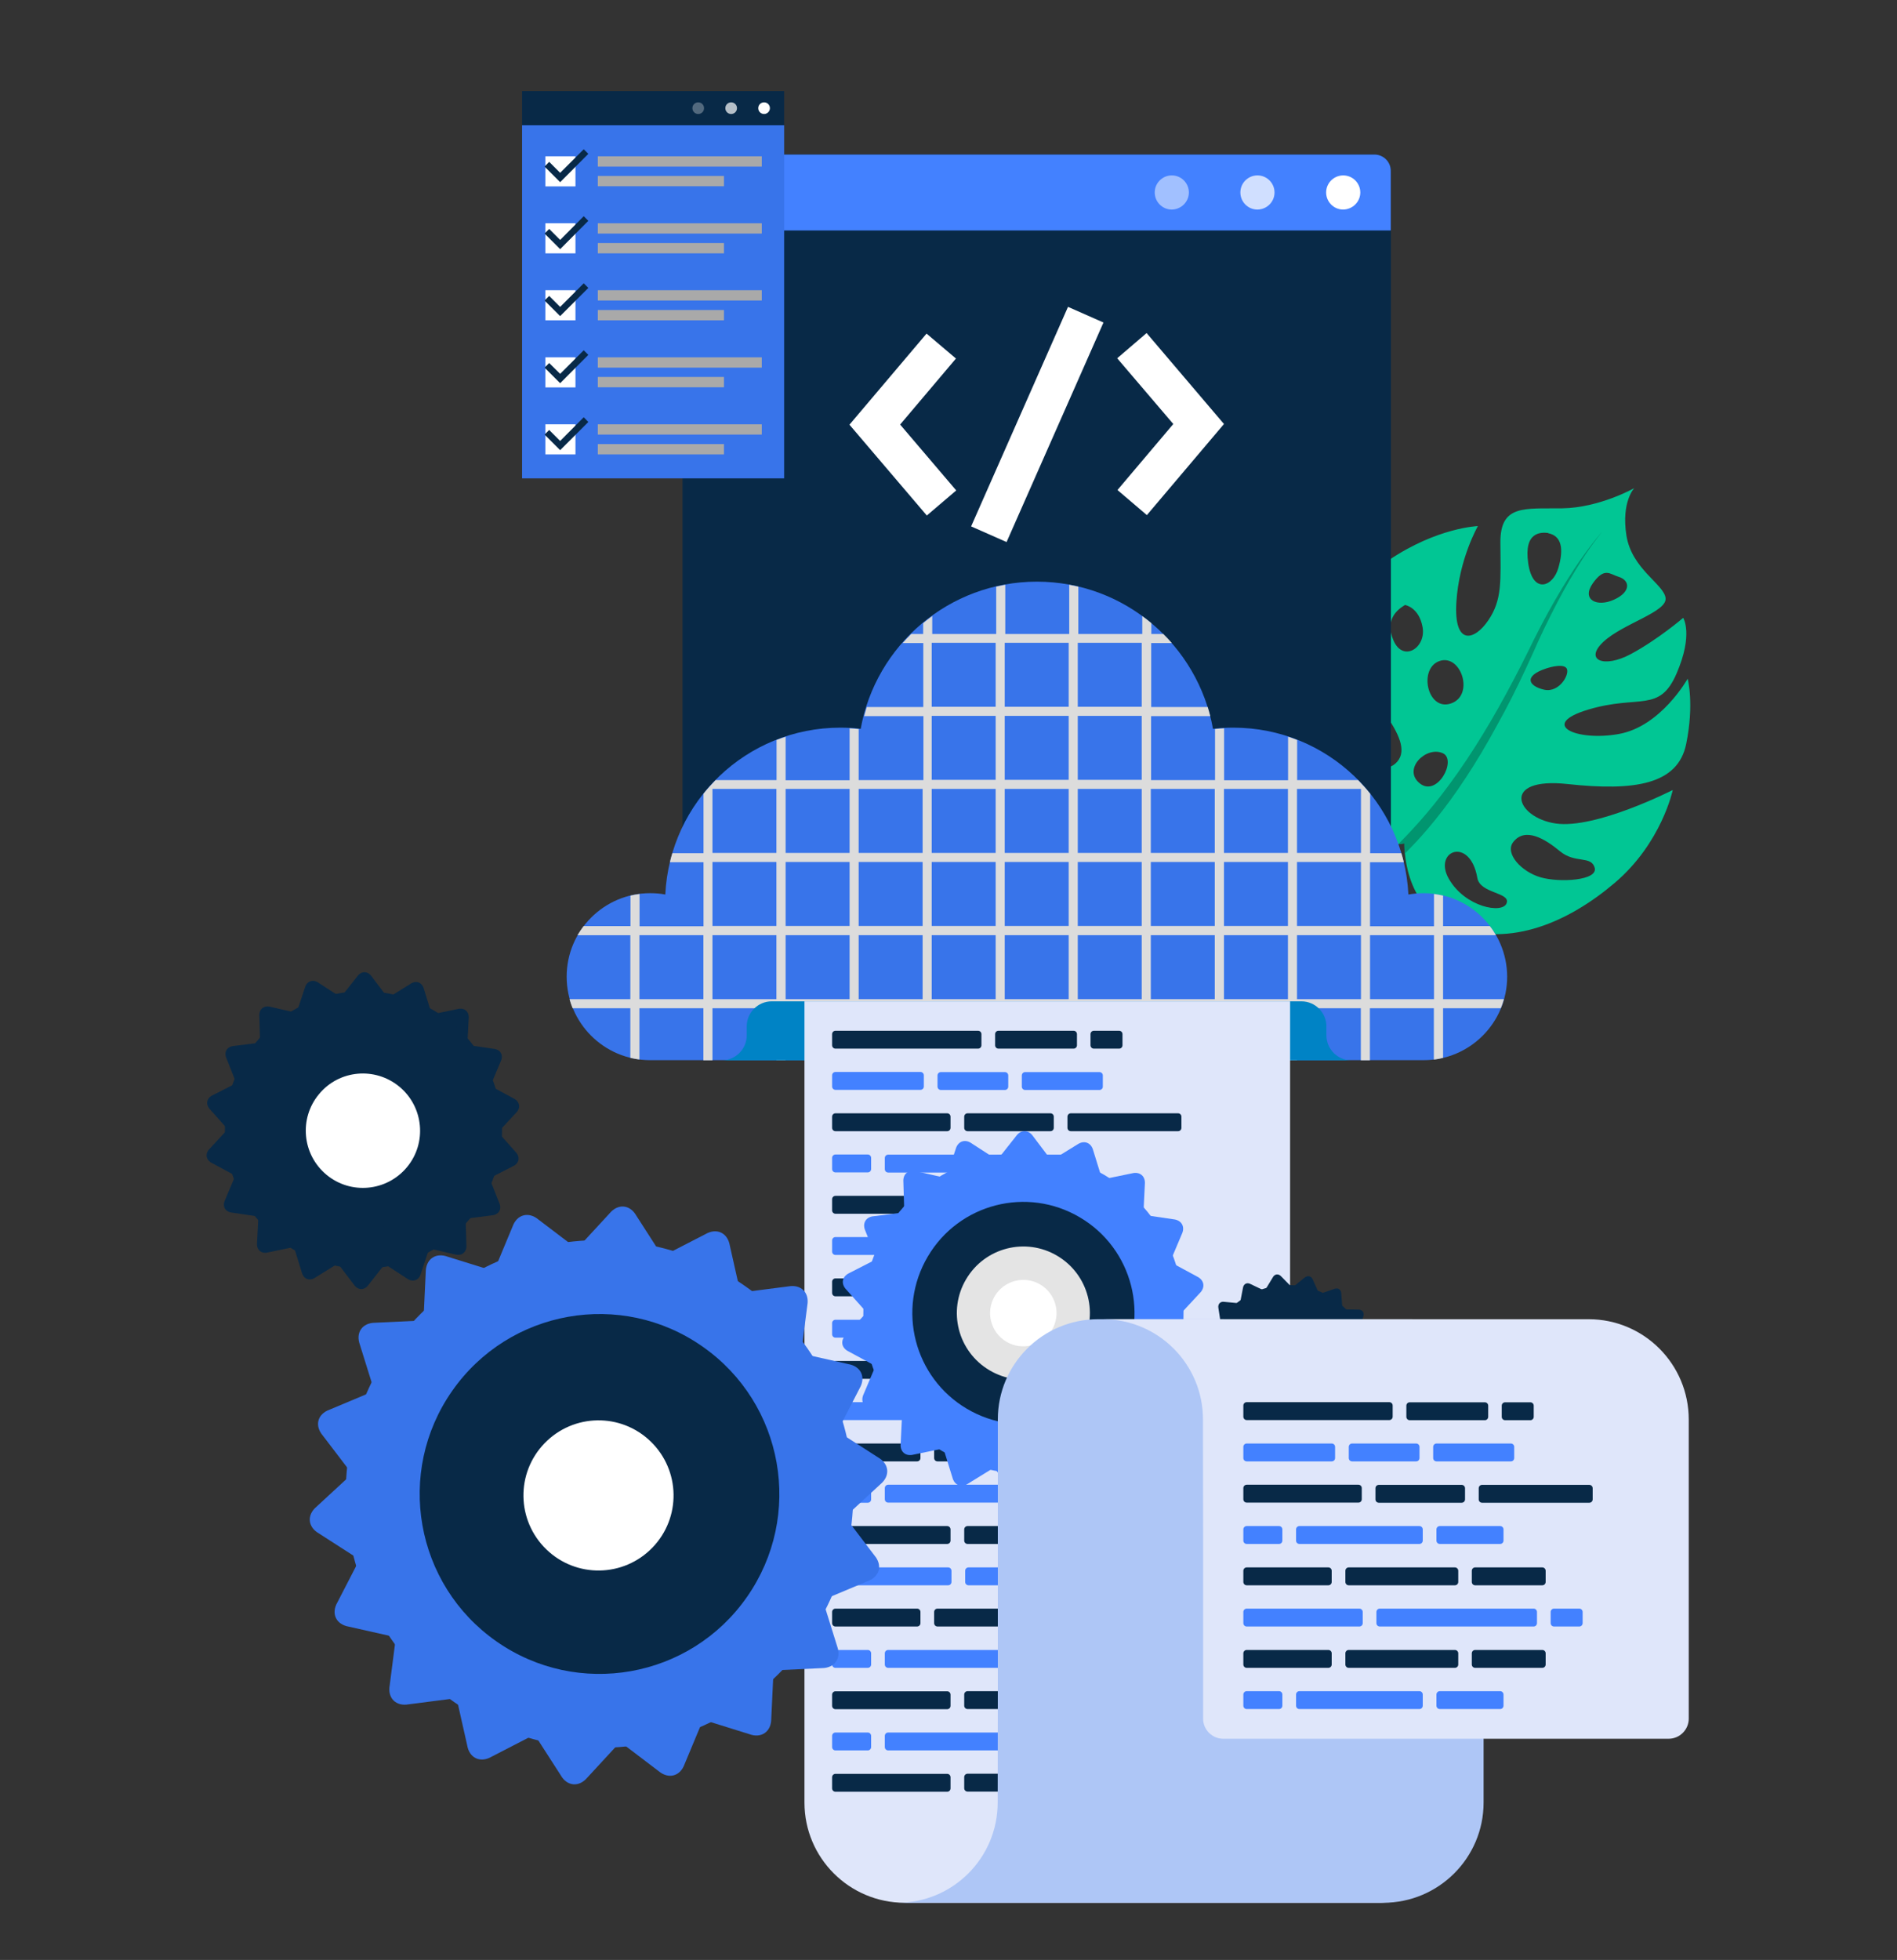<?xml version="1.0" encoding="utf-8"?>
<!-- Generator: Adobe Illustrator 26.4.1, SVG Export Plug-In . SVG Version: 6.00 Build 0)  -->
<svg version="1.1" id="Layer_1" xmlns="http://www.w3.org/2000/svg" xmlns:xlink="http://www.w3.org/1999/xlink" x="0px" y="0px"
	 viewBox="0 0 1400 1445.9" style="enable-background:new 0 0 1400 1445.9;" xml:space="preserve">
<rect x="0" y="0" width="1400" height="1445.9" fill="#333333" stroke="none"/>
<style type="text/css">
	.st0{fill:#01C795;}
	.st1{fill:#019570;}
	.st2{fill:#3874EB;}
	.st3{fill:#FFFFFF;}
	.st4{fill:#082947;}
	.st5{fill:#D3D3D3;}
	.st6{fill:#A8A8A8;}
	.st7{fill:#BFBFBF;}
	.st8{fill:#CECECE;}
	.st9{opacity:0.5;fill:#FFFFFF;enable-background:new    ;}
	.st10{opacity:0.2;fill:#FFFFFF;enable-background:new    ;}
	.st11{fill:#01C593;}
	.st12{fill:#999999;}
	.st13{fill:#3874E9;}
	.st14{fill:#DBDBDB;}
	.st15{fill:#C7C7C7;}
	.st16{fill:#0099CF;}
	.st17{fill:#CCCCCC;}
	.st18{fill:#9DD7EB;}
	.st19{fill:#BBE7F7;}
	.st20{fill:#6999FF;}
	.st21{fill:#01C694;}
	.st22{fill:#01956F;}
	.st23{fill:#4381FF;}
	.st24{opacity:0.75;fill:#FFFFFF;enable-background:new    ;}
	.st25{fill:#3874EA;}
	.st26{fill:#DCDCDC;}
	.st27{fill:#0083C5;}
	.st28{fill:#DFE6FA;}
	.st29{fill:#E4E4E4;}
	.st30{fill:#AEC6F6;}
	.st31{fill:#A9A9A9;}
	.st32{opacity:0.7;fill:#FFFFFF;enable-background:new    ;}
	.st33{opacity:0.3;fill:#FFFFFF;enable-background:new    ;}
	.st34{fill:#1CBFE5;}
	.st35{fill:#75E6F9;}
	.st36{fill:#8DEFFF;}
	.st37{fill:#699BFF;}
	.st38{fill:#E0E7FB;}
	.st39{fill:#124368;}
	.st40{fill:#65DBEF;}
	.st41{fill:#01644B;}
	.st42{fill:#D8E1FA;}
	.st43{fill:#88ACF3;}
	.st44{opacity:0.4;fill:#BFBFBF;enable-background:new    ;}
	.st45{fill:#323651;}
	.st46{fill:#CFDEFA;}
	.st47{fill:#8E8E8E;}
	.st48{fill:#BCBEC0;}
	.st49{fill:#D1D3D4;}
	.st50{fill:#A7A9AC;}
	.st51{fill:#808285;}
</style>
<g>
	<g>
		<path class="st21" d="M1191.7,651.3c34.7-29.5,42.8-68.5,42.8-68.5s-56.8,29-86.4,24.7c-29.7-4.4-40.7-34.5,8.8-29.1
			c49.6,5.4,81.4,0.3,87.5-29.5s1.1-48.2,1.1-48.2s-19.7,35.3-50.9,40.8c-31.2,5.6-59.5-7-22.2-18.1s52.3,2.7,64.9-26.5
			c12.6-29.1,4.9-41.1,4.9-41.1s-18.5,15.9-38.6,26.7c-20.1,10.8-34.7,4.4-20.2-9.1s47.3-22,45.8-32.3c-1.4-10.3-25-21.3-28.9-46.1
			c-3.9-24.8,5.8-34.9,5.8-34.9s-25.6,14.5-53.2,14.9s-45.8-3.1-45.6,25.3c0.2,28.4,1.4,42.1-8.9,57.3c-10.3,15.2-25.5,19-23.6-13.1
			s15.9-56.4,15.9-56.4s-29.9,1-65.7,25.1c-35.8,24-46.5,43.5-33.1,70.1s54,62,39.2,78.7c-14.8,16.7-41.9-19.7-52.1-42
			c-10.2-22.2-12.6-39.8-12.6-39.8s-35.1,20.1-24.3,76.5c10.7,56.5,47.2,72.7,94.4,65.4c0,0-1.8,47.8,38.1,62
			C1114.6,698.4,1157,680.8,1191.7,651.3z M1127.8,415.3c-3.3-23.4,9.7-22.7,15-22.1l-0.5,0.1c10.4,1.9,11.8,11.8,7.8,25.6
			C1146.2,432.9,1131.1,438.7,1127.8,415.3z M1028.5,472.7c-7.1-16.1,3.5-23.4,8.4-26.4c0,0,10.4,1.6,13,16.5
			C1052.5,477.8,1035.7,488.8,1028.5,472.7z M1175.5,430.3c8.7-12.2,12.6-6.7,19-4.8c8.8,2.7,9.1,11.3-3.4,16.9
			C1178.6,448.1,1166.9,442.5,1175.5,430.3z M1062.8,487.5c15.7-4.8,25.5,25.6,7.9,31.5C1053.2,524.8,1046.5,492.5,1062.8,487.5z
			 M1139.6,508.8c-11.5-2.6-15.5-10,1.3-15.6c0,0,11.7-4.1,15-0.5C1159.3,496.4,1151.1,511.4,1139.6,508.8z M966.5,568.6
			c9.6-11.2,34.1,7.6,27.5,17.6C987.5,596.2,957.8,578.7,966.5,568.6z M1047.8,577.9c-13-10.4,4.7-27.9,17.1-22.2
			C1075.3,560.6,1060.8,588.3,1047.8,577.9z M1151.3,628c11.2,9.3,23,2.9,25.6,12.2c2.5,9.4-25.9,11.1-40,7s-26.5-17.6-20.2-25.9
			C1125.4,609.9,1140.1,618.7,1151.3,628z M1069.3,648.4c-12-20.8,15.6-31.8,21-0.7c2,11.6,24.6,10.5,21.6,18.6
			C1109,674.4,1081.3,669.3,1069.3,648.4z"/>
		<path class="st22" d="M1126.1,493.2c3.3-7,6.4-14,9.4-20.7c3.1-6.7,6.2-13.2,9.3-19.3c6.2-12.3,12.3-23.4,17.9-32.5
			c5.6-9.2,10.5-16.4,14.2-21.3c3.6-4.9,5.9-7.5,5.9-7.5s-2.4,2.5-6.2,7.3c-3.8,4.8-9.1,11.9-15,20.8c-5.9,9-12.5,19.8-19.2,32
			c-3.3,6.1-6.7,12.5-10,19.1c-3.3,6.7-6.6,13.5-10.1,20.3c-7,13.7-14.5,27.6-22.3,40.9c-7.8,13.3-15.9,26-23.9,37.4
			s-15.8,21.5-22.9,29.9c-7.1,8.4-13.3,15-17.9,19.7c-1.2,1.2-2.4,2.4-3.5,3.6c1.5-0.2,3.1-0.4,4.6-0.6c0,0-0.1,2.9,0.3,7.5
			c1.5-1.5,3-3,4.5-4.6c4.7-4.8,11-11.7,18-20.4c7.1-8.7,14.8-19.2,22.6-31.1c7.8-11.8,15.6-24.9,23-38.6
			C1112.5,521.4,1119.6,507.2,1126.1,493.2z"/>
	</g>
	<g>
		<path class="st4" d="M1026.5,653.8c0,6.7-5.5,12.2-12.2,12.2H515.9c-6.7,0-12.2-5.5-12.2-12.2V126.1c0-6.7,5.5-12.2,12.2-12.2
			h498.4c6.7,0,12.2,5.5,12.2,12.2V653.8z"/>
		<g>
			<g>
				<polygon class="st3" points="664.3,313.2 705.5,264.5 683.8,246.1 626.9,313.3 684,380.3 705.7,361.8 				"/>
				<polygon class="st3" points="865.9,312.8 824.5,264.3 846.2,245.7 903.3,312.8 846.4,380 824.7,361.5 				"/>
			</g>
			
				<rect x="676.7" y="298.7" transform="matrix(0.404 -0.915 0.915 0.404 169.993 886.832)" class="st3" width="177" height="28.6"/>
		</g>
		<path class="st23" d="M1014.3,114H515.9c-6.7,0-12.2,5.5-12.2,12.2V170h522.7v-43.8C1026.5,119.4,1021,114,1014.3,114z"/>
		<path class="st3" d="M1003.9,142c0-6.9-5.6-12.6-12.6-12.6c-6.9,0-12.6,5.6-12.6,12.6c0,6.9,5.6,12.6,12.6,12.6
			C998.2,154.5,1003.9,148.9,1003.9,142z"/>
		<path class="st24" d="M940.6,142c0-6.9-5.6-12.6-12.6-12.6c-6.9,0-12.6,5.6-12.6,12.6c0,6.9,5.6,12.6,12.6,12.6
			C935,154.5,940.6,148.9,940.6,142z"/>
		<path class="st9" d="M877.4,142c0-6.9-5.6-12.6-12.6-12.6c-6.9,0-12.6,5.6-12.6,12.6c0,6.9,5.6,12.6,12.6,12.6
			C871.7,154.5,877.4,148.9,877.4,142z"/>
	</g>
	<g>
		<path class="st25" d="M1050.6,658.9c-3.8,0-7.6,0.4-11.2,1c-3.3-68.5-59.9-123.1-129.2-123.1c-5.1,0-10.1,0.3-15,0.9
			c-11.1-61.7-65.1-108.6-130-108.6s-118.9,46.9-130,108.6c-4.9-0.6-10-0.9-15-0.9c-69.3,0-125.9,54.5-129.2,123.1
			c-3.6-0.7-7.4-1-11.2-1c-34,0-61.6,27.6-61.6,61.6s27.6,61.6,61.6,61.6h570.9c34,0,61.6-27.6,61.6-61.6
			C1112.2,686.5,1084.6,658.9,1050.6,658.9z"/>
		<path class="st26" d="M1065,780.4v-36.6h42.6c0.9-2.2,1.7-4.4,2.3-6.7H1065v-47.2h39c-1.3-2.3-2.8-4.6-4.5-6.7H1065v-22.5
			c-2.2-0.5-4.4-0.9-6.7-1.2v23.8h-47.2v-47.2h24.9c-0.5-2.3-1.1-4.5-1.8-6.7h-23v-43.9c-2.8-3.5-5.8-6.8-8.9-10h-45v-29.6
			c-2.2-0.9-4.5-1.7-6.7-2.4v32.1h-47.2v-38.3c-2.3,0.1-4.5,0.3-6.7,0.5v37.7h-47.2v-47.2h43.7c-0.6-2.3-1.2-4.5-1.9-6.7h-41.7
			v-47.2h15.2c-2-2.3-4.1-4.6-6.3-6.7h-8.8v-8c-2.2-1.8-4.4-3.6-6.7-5.2v13.2h-47.2v-34.9c-2.2-0.5-4.5-1-6.7-1.4v36.3h-47.2v-36.3
			c-2.3,0.4-4.5,0.9-6.7,1.4v34.9H688v-13.2c-2.3,1.7-4.5,3.4-6.7,5.2v8h-8.8c-2.2,2.2-4.3,4.4-6.3,6.7h15.2v47.2h-41.7
			c-0.7,2.2-1.3,4.5-1.9,6.7h43.7v47.2h-47.8v-37.7c-2.2-0.2-4.5-0.4-6.7-0.5v38.3h-47.2v-32.1c-2.3,0.7-4.5,1.6-6.7,2.4v29.6h-45
			c-3.1,3.2-6.1,6.5-8.9,10v43.9h-23c-0.7,2.2-1.3,4.5-1.8,6.7h24.8v47.2H472v-23.8c-2.3,0.3-4.5,0.7-6.7,1.2v22.5h-34.6
			c-1.6,2.1-3.1,4.4-4.5,6.7h39v47.2h-44.9c0.6,2.3,1.4,4.5,2.3,6.7h42.6v36.6c2.2,0.5,4.4,0.9,6.7,1.2v-37.8h47.2v38.4h6.7v-38.4
			H573v38.4h6.7v-38.4h47.2v38.4h6.7v-38.4h47.2v38.4h6.7v-38.4h47.2v38.4h6.7v-38.4h47.3v38.4h6.7v-38.4h47.2v38.4h6.7v-38.4h47.2
			v38.4h6.7v-38.4h47.2v38.4h6.7v-38.4h47.2v38.4h6.7v-38.4h47.2v37.9C1060.6,781.4,1062.8,781,1065,780.4z M519.1,737.1h-47.2
			v-47.2h47.2V737.1z M573,737.1h-47.2v-47.2H573V737.1z M573,683.1h-47.2v-47.2H573V683.1z M573,629.2h-47.2V582H573V629.2z
			 M627,737.1h-47.2v-47.2H627V737.1z M627,683.1h-47.2v-47.2H627V683.1z M627,629.2h-47.2V582H627V629.2z M680.9,737.1h-47.2v-47.2
			h47.2V737.1z M680.9,683.1h-47.2v-47.2h47.2V683.1z M680.9,629.2h-47.2V582h47.2V629.2z M734.8,737.1h-47.2v-47.2h47.2V737.1z
			 M734.8,683.1h-47.2v-47.2h47.2V683.1z M734.8,629.2h-47.2V582h47.2V629.2z M734.8,575.3h-47.2v-47.2h47.2V575.3z M734.8,521.4
			h-47.2v-47.2h47.2V521.4z M788.7,737.1h-47.2v-47.2h47.2V737.1z M788.7,683.1h-47.2v-47.2h47.2V683.1z M788.7,629.2h-47.2V582
			h47.2V629.2z M788.7,575.3h-47.2v-47.2h47.2V575.3z M788.7,521.4h-47.2v-47.2h47.2V521.4z M842.6,737.1h-47.2v-47.2h47.2V737.1z
			 M842.6,683.1h-47.2v-47.2h47.2V683.1z M842.6,629.2h-47.2V582h47.2V629.2z M842.6,575.3h-47.2v-47.2h47.2V575.3z M842.6,521.4
			h-47.2v-47.2h47.2V521.4z M896.5,737.1h-47.2v-47.2h47.2V737.1z M896.5,683.1h-47.2v-47.2h47.2V683.1z M896.5,629.2h-47.2V582
			h47.2V629.2z M950.5,737.1h-47.2v-47.2h47.2V737.1z M950.5,683.1h-47.2v-47.2h47.2V683.1z M950.5,629.2h-47.2V582h47.2V629.2z
			 M1004.4,737.1h-47.2v-47.2h47.2V737.1z M1004.4,683.1h-47.2v-47.2h47.2V683.1z M1004.4,629.2h-47.2V582h47.2V629.2z
			 M1011.1,737.1v-47.2h47.2v47.2H1011.1z"/>
	</g>
	<path class="st27" d="M978.9,763.8v-4.4v-2.3c0-10.1-8.3-18.4-18.4-18.4h-4H930H600h-26.5h-4c-10.1,0-18.4,8.3-18.4,18.4v2.3v4.4
		c0,10.1-8.3,18.4-18.4,18.4h40.7h383h40.7C987.2,782.2,978.9,773.9,978.9,763.8z"/>
	<g>
		<path class="st28" d="M952.2,1329.7l-0.1-85.6V738.7H593.7v505.5v38.6v47c0,40.8,33.1,73.9,74,73.9h358.5
			C985.3,1403.6,952.2,1370.5,952.2,1329.7z"/>
		<g>
			<g>
				<path class="st4" d="M734.4,771.1c0,1.4,1.1,2.5,2.5,2.5h55.4c1.4,0,2.5-1.1,2.5-2.5v-8.2c0-1.4-1.1-2.5-2.5-2.5h-55.4
					c-1.4,0-2.5,1.1-2.5,2.5V771.1z"/>
				<path class="st4" d="M804.8,771.1c0,1.4,1.1,2.5,2.5,2.5h18.6c1.4,0,2.5-1.1,2.5-2.5v-8.2c0-1.4-1.1-2.5-2.5-2.5h-18.6
					c-1.4,0-2.5,1.1-2.5,2.5V771.1z"/>
				<path class="st4" d="M724.3,762.9c0-1.4-1.1-2.5-2.5-2.5H616.6c-1.4,0-2.5,1.1-2.5,2.5v8.2c0,1.4,1.1,2.5,2.5,2.5h105.2
					c1.4,0,2.5-1.1,2.5-2.5L724.3,762.9L724.3,762.9z"/>
			</g>
			<g>
				<path class="st23" d="M691.9,801.6c0,1.4,1.1,2.5,2.5,2.5h47.2c1.4,0,2.5-1.1,2.5-2.5v-8.2c0-1.4-1.1-2.5-2.5-2.5h-47.2
					c-1.4,0-2.5,1.1-2.5,2.5V801.6z"/>
				<path class="st23" d="M754.1,801.6c0,1.4,1.1,2.5,2.5,2.5h54.8c1.4,0,2.5-1.1,2.5-2.5v-8.2c0-1.4-1.1-2.5-2.5-2.5h-54.8
					c-1.4,0-2.5,1.1-2.5,2.5V801.6z"/>
				<path class="st23" d="M681.8,793.3c0-1.4-1.1-2.5-2.5-2.5h-62.7c-1.4,0-2.5,1.1-2.5,2.5v8.2c0,1.4,1.1,2.5,2.5,2.5h62.7
					c1.4,0,2.5-1.1,2.5-2.5V793.3z"/>
			</g>
			<g>
				<path class="st4" d="M711.6,832c0,1.4,1.1,2.5,2.5,2.5h61.1c1.4,0,2.5-1.1,2.5-2.5v-8.2c0-1.4-1.1-2.5-2.5-2.5h-61.1
					c-1.4,0-2.5,1.1-2.5,2.5V832z"/>
				<path class="st4" d="M787.8,832c0,1.4,1.1,2.5,2.5,2.5h79.1c1.4,0,2.5-1.1,2.5-2.5v-8.2c0-1.4-1.1-2.5-2.5-2.5h-79.1
					c-1.4,0-2.5,1.1-2.5,2.5V832z"/>
				<path class="st4" d="M701.5,823.8c0-1.4-1.1-2.5-2.5-2.5h-82.4c-1.4,0-2.5,1.1-2.5,2.5v8.2c0,1.4,1.1,2.5,2.5,2.5H699
					c1.4,0,2.5-1.1,2.5-2.5V823.8z"/>
			</g>
			<g>
				<path class="st23" d="M653,862.5c0,1.4,1.1,2.5,2.5,2.5H744c1.4,0,2.5-1.1,2.5-2.5v-8.2c0-1.4-1.1-2.5-2.5-2.5h-88.5
					c-1.4,0-2.5,1.1-2.5,2.5V862.5z"/>
				<path class="st23" d="M756.6,862.5c0,1.4,1.1,2.5,2.5,2.5h44.5c1.4,0,2.5-1.1,2.5-2.5v-8.2c0-1.4-1.1-2.5-2.5-2.5h-44.5
					c-1.4,0-2.5,1.1-2.5,2.5V862.5z"/>
				<path class="st23" d="M642.9,854.2c0-1.4-1.1-2.5-2.5-2.5h-23.8c-1.4,0-2.5,1.1-2.5,2.5v8.2c0,1.4,1.1,2.5,2.5,2.5h23.8
					c1.4,0,2.5-1.1,2.5-2.5V854.2z"/>
			</g>
			<g>
				<path class="st4" d="M689.4,892.9c0,1.4,1.1,2.5,2.5,2.5h78.3c1.4,0,2.5-1.1,2.5-2.5v-8.2c0-1.4-1.1-2.5-2.5-2.5h-78.3
					c-1.4,0-2.5,1.1-2.5,2.5V892.9z"/>
				<path class="st4" d="M782.7,892.9c0,1.4,1.1,2.5,2.5,2.5h49.5c1.4,0,2.5-1.1,2.5-2.5v-8.2c0-1.4-1.1-2.5-2.5-2.5h-49.5
					c-1.4,0-2.5,1.1-2.5,2.5V892.9z"/>
				<path class="st4" d="M679.3,884.7c0-1.4-1.1-2.5-2.5-2.5h-60.2c-1.4,0-2.5,1.1-2.5,2.5v8.2c0,1.4,1.1,2.5,2.5,2.5h60.2
					c1.4,0,2.5-1.1,2.5-2.5V884.7z"/>
			</g>
			<g>
				<path class="st23" d="M712.3,923.4c0,1.4,1.1,2.5,2.5,2.5h113.5c1.4,0,2.5-1.1,2.5-2.5v-8.2c0-1.4-1.1-2.5-2.5-2.5H714.8
					c-1.4,0-2.5,1.1-2.5,2.5V923.4z"/>
				<path class="st23" d="M840.9,923.4c0,1.4,1.1,2.5,2.5,2.5H862c1.4,0,2.5-1.1,2.5-2.5v-8.2c0-1.4-1.1-2.5-2.5-2.5h-18.6
					c-1.4,0-2.5,1.1-2.5,2.5V923.4z"/>
				<path class="st23" d="M702.2,915.1c0-1.4-1.1-2.5-2.5-2.5h-83.1c-1.4,0-2.5,1.1-2.5,2.5v8.2c0,1.4,1.1,2.5,2.5,2.5h83.1
					c1.4,0,2.5-1.1,2.5-2.5V915.1z"/>
			</g>
			<g>
				<path class="st4" d="M711.6,1006.5c0-1.4,1.1-2.5,2.5-2.5h61.1c1.4,0,2.5,1.1,2.5,2.5v8.2c0,1.4-1.1,2.5-2.5,2.5h-61.1
					c-1.4,0-2.5-1.1-2.5-2.5V1006.5z"/>
				<path class="st4" d="M787.8,1006.5c0-1.4,1.1-2.5,2.5-2.5h79.1c1.4,0,2.5,1.1,2.5,2.5v8.2c0,1.4-1.1,2.5-2.5,2.5h-79.1
					c-1.4,0-2.5-1.1-2.5-2.5V1006.5z"/>
				<path class="st4" d="M701.5,1014.7c0,1.4-1.1,2.5-2.5,2.5h-82.4c-1.4,0-2.5-1.1-2.5-2.5v-8.2c0-1.4,1.1-2.5,2.5-2.5H699
					c1.4,0,2.5,1.1,2.5,2.5V1014.7z"/>
			</g>
			<g>
				<path class="st23" d="M653,976c0-1.4,1.1-2.5,2.5-2.5H744c1.4,0,2.5,1.1,2.5,2.5v8.2c0,1.4-1.1,2.5-2.5,2.5h-88.5
					c-1.4,0-2.5-1.1-2.5-2.5V976z"/>
				<path class="st23" d="M756.6,976c0-1.4,1.1-2.5,2.5-2.5h44.5c1.4,0,2.5,1.1,2.5,2.5v8.2c0,1.4-1.1,2.5-2.5,2.5h-44.5
					c-1.4,0-2.5-1.1-2.5-2.5V976z"/>
				<path class="st23" d="M642.9,984.3c0,1.4-1.1,2.5-2.5,2.5h-23.8c-1.4,0-2.5-1.1-2.5-2.5v-8.2c0-1.4,1.1-2.5,2.5-2.5h23.8
					c1.4,0,2.5,1.1,2.5,2.5V984.3z"/>
			</g>
			<g>
				<path class="st4" d="M689.4,945.6c0-1.4,1.1-2.5,2.5-2.5h78.3c1.4,0,2.5,1.1,2.5,2.5v8.2c0,1.4-1.1,2.5-2.5,2.5h-78.3
					c-1.4,0-2.5-1.1-2.5-2.5V945.6z"/>
				<path class="st4" d="M782.7,945.6c0-1.4,1.1-2.5,2.5-2.5h49.5c1.4,0,2.5,1.1,2.5,2.5v8.2c0,1.4-1.1,2.5-2.5,2.5h-49.5
					c-1.4,0-2.5-1.1-2.5-2.5V945.6z"/>
				<path class="st4" d="M679.3,953.8c0,1.4-1.1,2.5-2.5,2.5h-60.2c-1.4,0-2.5-1.1-2.5-2.5v-8.2c0-1.4,1.1-2.5,2.5-2.5h60.2
					c1.4,0,2.5,1.1,2.5,2.5V953.8z"/>
			</g>
			<g>
				<path class="st23" d="M712.3,1045.2c0,1.4,1.1,2.5,2.5,2.5h113.5c1.4,0,2.5-1.1,2.5-2.5v-8.2c0-1.4-1.1-2.5-2.5-2.5H714.8
					c-1.4,0-2.5,1.1-2.5,2.5V1045.2z"/>
				<path class="st23" d="M840.9,1045.2c0,1.4,1.1,2.5,2.5,2.5H862c1.4,0,2.5-1.1,2.5-2.5v-8.2c0-1.4-1.1-2.5-2.5-2.5h-18.6
					c-1.4,0-2.5,1.1-2.5,2.5V1045.2z"/>
				<path class="st23" d="M702.2,1036.9c0-1.4-1.1-2.5-2.5-2.5h-83.1c-1.4,0-2.5,1.1-2.5,2.5v8.2c0,1.4,1.1,2.5,2.5,2.5h83.1
					c1.4,0,2.5-1.1,2.5-2.5V1036.9z"/>
			</g>
			<g>
				<path class="st4" d="M711.6,1128.3c0-1.4,1.1-2.5,2.5-2.5h61.1c1.4,0,2.5,1.1,2.5,2.5v8.2c0,1.4-1.1,2.5-2.5,2.5h-61.1
					c-1.4,0-2.5-1.1-2.5-2.5V1128.3z"/>
				<path class="st4" d="M787.8,1128.3c0-1.4,1.1-2.5,2.5-2.5h79.1c1.4,0,2.5,1.1,2.5,2.5v8.2c0,1.4-1.1,2.5-2.5,2.5h-79.1
					c-1.4,0-2.5-1.1-2.5-2.5V1128.3z"/>
				<path class="st4" d="M701.5,1136.5c0,1.4-1.1,2.5-2.5,2.5h-82.4c-1.4,0-2.5-1.1-2.5-2.5v-8.2c0-1.4,1.1-2.5,2.5-2.5H699
					c1.4,0,2.5,1.1,2.5,2.5V1136.5z"/>
			</g>
			<g>
				<path class="st23" d="M653,1097.8c0-1.4,1.1-2.5,2.5-2.5H744c1.4,0,2.5,1.1,2.5,2.5v8.2c0,1.4-1.1,2.5-2.5,2.5h-88.5
					c-1.4,0-2.5-1.1-2.5-2.5V1097.8z"/>
				<path class="st23" d="M756.6,1097.8c0-1.4,1.1-2.5,2.5-2.5h44.5c1.4,0,2.5,1.1,2.5,2.5v8.2c0,1.4-1.1,2.5-2.5,2.5h-44.5
					c-1.4,0-2.5-1.1-2.5-2.5V1097.8z"/>
				<path class="st23" d="M642.9,1106.1c0,1.4-1.1,2.5-2.5,2.5h-23.8c-1.4,0-2.5-1.1-2.5-2.5v-8.2c0-1.4,1.1-2.5,2.5-2.5h23.8
					c1.4,0,2.5,1.1,2.5,2.5V1106.1z"/>
			</g>
			<g>
				<path class="st4" d="M689.4,1067.4c0-1.4,1.1-2.5,2.5-2.5h78.3c1.4,0,2.5,1.1,2.5,2.5v8.2c0,1.4-1.1,2.5-2.5,2.5h-78.3
					c-1.4,0-2.5-1.1-2.5-2.5V1067.4z"/>
				<path class="st4" d="M782.7,1067.4c0-1.4,1.1-2.5,2.5-2.5h49.5c1.4,0,2.5,1.1,2.5,2.5v8.2c0,1.4-1.1,2.5-2.5,2.5h-49.5
					c-1.4,0-2.5-1.1-2.5-2.5V1067.4z"/>
				<path class="st4" d="M679.3,1075.6c0,1.4-1.1,2.5-2.5,2.5h-60.2c-1.4,0-2.5-1.1-2.5-2.5v-8.2c0-1.4,1.1-2.5,2.5-2.5h60.2
					c1.4,0,2.5,1.1,2.5,2.5V1075.6z"/>
			</g>
			<g>
				<path class="st23" d="M712.3,1167c0,1.4,1.1,2.5,2.5,2.5h113.5c1.4,0,2.5-1.1,2.5-2.5v-8.2c0-1.4-1.1-2.5-2.5-2.5H714.8
					c-1.4,0-2.5,1.1-2.5,2.5V1167z"/>
				<path class="st23" d="M840.9,1167c0,1.4,1.1,2.5,2.5,2.5H862c1.4,0,2.5-1.1,2.5-2.5v-8.2c0-1.4-1.1-2.5-2.5-2.5h-18.6
					c-1.4,0-2.5,1.1-2.5,2.5V1167z"/>
				<path class="st23" d="M702.2,1158.8c0-1.4-1.1-2.5-2.5-2.5h-83.1c-1.4,0-2.5,1.1-2.5,2.5v8.2c0,1.4,1.1,2.5,2.5,2.5h83.1
					c1.4,0,2.5-1.1,2.5-2.5V1158.8z"/>
			</g>
			<g>
				<path class="st4" d="M711.6,1250.1c0-1.4,1.1-2.5,2.5-2.5h61.1c1.4,0,2.5,1.1,2.5,2.5v8.2c0,1.4-1.1,2.5-2.5,2.5h-61.1
					c-1.4,0-2.5-1.1-2.5-2.5V1250.1z"/>
				<path class="st4" d="M787.8,1250.1c0-1.4,1.1-2.5,2.5-2.5h79.1c1.4,0,2.5,1.1,2.5,2.5v8.2c0,1.4-1.1,2.5-2.5,2.5h-79.1
					c-1.4,0-2.5-1.1-2.5-2.5V1250.1z"/>
				<path class="st4" d="M701.5,1258.4c0,1.4-1.1,2.5-2.5,2.5h-82.4c-1.4,0-2.5-1.1-2.5-2.5v-8.2c0-1.4,1.1-2.5,2.5-2.5H699
					c1.4,0,2.5,1.1,2.5,2.5V1258.4z"/>
			</g>
			<g>
				<path class="st23" d="M653,1219.7c0-1.4,1.1-2.5,2.5-2.5H744c1.4,0,2.5,1.1,2.5,2.5v8.2c0,1.4-1.1,2.5-2.5,2.5h-88.5
					c-1.4,0-2.5-1.1-2.5-2.5V1219.7z"/>
				<path class="st23" d="M756.6,1219.7c0-1.4,1.1-2.5,2.5-2.5h44.5c1.4,0,2.5,1.1,2.5,2.5v8.2c0,1.4-1.1,2.5-2.5,2.5h-44.5
					c-1.4,0-2.5-1.1-2.5-2.5V1219.7z"/>
				<path class="st23" d="M642.9,1227.9c0,1.4-1.1,2.5-2.5,2.5h-23.8c-1.4,0-2.5-1.1-2.5-2.5v-8.2c0-1.4,1.1-2.5,2.5-2.5h23.8
					c1.4,0,2.5,1.1,2.5,2.5V1227.9z"/>
			</g>
			<g>
				<path class="st4" d="M711.6,1311c0-1.4,1.1-2.5,2.5-2.5h61.1c1.4,0,2.5,1.1,2.5,2.5v8.2c0,1.4-1.1,2.5-2.5,2.5h-61.1
					c-1.4,0-2.5-1.1-2.5-2.5V1311z"/>
				<path class="st4" d="M787.8,1311c0-1.4,1.1-2.5,2.5-2.5h79.1c1.4,0,2.5,1.1,2.5,2.5v8.2c0,1.4-1.1,2.5-2.5,2.5h-79.1
					c-1.4,0-2.5-1.1-2.5-2.5V1311z"/>
				<path class="st4" d="M701.5,1319.3c0,1.4-1.1,2.5-2.5,2.5h-82.4c-1.4,0-2.5-1.1-2.5-2.5v-8.2c0-1.4,1.1-2.5,2.5-2.5H699
					c1.4,0,2.5,1.1,2.5,2.5V1319.3z"/>
			</g>
			<g>
				<path class="st23" d="M653,1280.6c0-1.4,1.1-2.5,2.5-2.5H744c1.4,0,2.5,1.1,2.5,2.5v8.2c0,1.4-1.1,2.5-2.5,2.5h-88.5
					c-1.4,0-2.5-1.1-2.5-2.5V1280.6z"/>
				<path class="st23" d="M756.6,1280.6c0-1.4,1.1-2.5,2.5-2.5h44.5c1.4,0,2.5,1.1,2.5,2.5v8.2c0,1.4-1.1,2.5-2.5,2.5h-44.5
					c-1.4,0-2.5-1.1-2.5-2.5V1280.6z"/>
				<path class="st23" d="M642.9,1288.8c0,1.4-1.1,2.5-2.5,2.5h-23.8c-1.4,0-2.5-1.1-2.5-2.5v-8.2c0-1.4,1.1-2.5,2.5-2.5h23.8
					c1.4,0,2.5,1.1,2.5,2.5V1288.8z"/>
			</g>
			<g>
				<path class="st4" d="M689.4,1189.2c0-1.4,1.1-2.5,2.5-2.5h78.3c1.4,0,2.5,1.1,2.5,2.5v8.2c0,1.4-1.1,2.5-2.5,2.5h-78.3
					c-1.4,0-2.5-1.1-2.5-2.5V1189.2z"/>
				<path class="st4" d="M782.7,1189.2c0-1.4,1.1-2.5,2.5-2.5h49.5c1.4,0,2.5,1.1,2.5,2.5v8.2c0,1.4-1.1,2.5-2.5,2.5h-49.5
					c-1.4,0-2.5-1.1-2.5-2.5V1189.2z"/>
				<path class="st4" d="M679.3,1197.4c0,1.4-1.1,2.5-2.5,2.5h-60.2c-1.4,0-2.5-1.1-2.5-2.5v-8.2c0-1.4,1.1-2.5,2.5-2.5h60.2
					c1.4,0,2.5,1.1,2.5,2.5V1197.4z"/>
			</g>
		</g>
	</g>
	<g>
		<g>
			<path class="st23" d="M671.5,893.9l-26.5,3.3c-6,0.4-8.8,5.3-6.4,10.7l9.9,24.8L671.5,893.9z"/>
			<path class="st23" d="M838.1,1044.9l26.5-3.3c6-0.4,8.8-5.3,6.4-10.7l-9.9-24.8L838.1,1044.9z"/>
		</g>
		<g>
			<path class="st23" d="M650.7,926.9l-23.8,12.2c-5.5,2.5-6.5,8-2.3,12.3l17.8,19.9L650.7,926.9z"/>
			<path class="st23" d="M858.9,1011.8l23.8-12.2c5.5-2.5,6.5-8,2.3-12.3l-17.8-19.9L858.9,1011.8z"/>
		</g>
		<g>
			<path class="st23" d="M642.5,965.1l-18.2,19.6c-4.3,4.2-3.4,9.7,2,12.3l23.5,12.7L642.5,965.1z"/>
			<path class="st23" d="M867.2,973.6l18.2-19.6c4.3-4.2,3.4-9.7-2-12.3L859.9,929L867.2,973.6z"/>
		</g>
		<g>
			<path class="st23" d="M647.8,1003.8l-10.4,24.6c-2.6,5.4,0.1,10.3,6.1,10.9l26.4,3.9L647.8,1003.8z"/>
			<path class="st23" d="M861.8,935l10.4-24.6c2.6-5.4-0.2-10.3-6.1-10.9l-26.4-3.9L861.8,935z"/>
		</g>
		<g>
			<path class="st23" d="M666,1038.3l-1.3,26.7c-0.6,6,3.7,9.6,9.5,8.1l26.2-5.4L666,1038.3z"/>
			<path class="st23" d="M843.6,900.4l1.3-26.7c0.6-6-3.7-9.6-9.5-8.1l-26.2,5.4L843.6,900.4z"/>
		</g>
		<g>
			<path class="st23" d="M695,1064.5l7.9,25.5c1.5,5.8,6.7,7.8,11.7,4.4l22.7-14L695,1064.5z"/>
			<path class="st23" d="M814.7,874.2l-7.9-25.5c-1.5-5.8-6.7-7.8-11.7-4.4l-22.7,14L814.7,874.2z"/>
		</g>
		<g>
			<path class="st23" d="M731.1,1079.3l16.1,21.3c3.4,5,9,5,12.5,0.1l16.6-21L731.1,1079.3z"/>
			<path class="st23" d="M778.5,859.5l-16.1-21.3c-3.4-5-9-5-12.5-0.1l-16.6,21L778.5,859.5z"/>
		</g>
		<g>
			<path class="st23" d="M770.1,1080.7l22.4,14.5c4.9,3.5,10.2,1.6,11.8-4.2l8.4-25.4L770.1,1080.7z"/>
			<path class="st23" d="M739.5,858l-22.4-14.5c-4.9-3.5-10.2-1.6-11.8,4.2l-8.4,25.4L739.5,858z"/>
		</g>
		<g>
			<path class="st23" d="M807.3,1068.8l26,5.9c5.8,1.6,10.1-1.9,9.6-7.9l-0.8-26.7L807.3,1068.8z"/>
			<path class="st23" d="M702.4,870l-26.1-5.9c-5.8-1.6-10.1,1.9-9.6,7.9l0.8,26.7L702.4,870z"/>
		</g>
		<path class="st23" d="M815.4,867c56.2,33.2,74.8,105.6,41.6,161.8c-33.2,56.2-105.6,74.8-161.8,41.6
			c-56.2-33.2-74.8-105.6-41.6-161.8C686.7,852.4,759.2,833.8,815.4,867z"/>
		<path class="st4" d="M797,898.1c39,23,51.9,73.3,28.9,112.3s-73.3,51.9-112.3,28.9S661.7,966,684.7,927
			C707.7,887.9,758,875,797,898.1z"/>
		<path class="st29" d="M780.2,926.4c-23.3-13.8-53.4-6.1-67.2,17.3c-13.8,23.3-6.1,53.4,17.3,67.2c23.3,13.8,53.4,6.1,67.2-17.3
			C811.3,970.3,803.6,940.2,780.2,926.4z"/>
		<path class="st3" d="M767.7,947.6c-11.7-6.9-26.7-3-33.6,8.6c-6.9,11.7-3,26.7,8.6,33.6c11.6,6.9,26.7,3,33.6-8.6
			C783.2,969.5,779.4,954.5,767.7,947.6z"/>
	</g>
	<g>
		<g>
			<path class="st25" d="M319.2,973.8l-42.3,2c-9.5,0-14.6,7.3-11.3,16.2l12.6,40.4L319.2,973.8z"/>
			<path class="st25" d="M564.2,1232.6l42.3-2c9.5,0,14.6-7.3,11.3-16.2l-12.6-40.4L564.2,1232.6z"/>
		</g>
		<g>
			<path class="st25" d="M282.4,1023.5l-39.1,16.4c-9,3.2-11.3,11.8-5.1,19.1l25.7,33.7L282.4,1023.5z"/>
			<path class="st25" d="M601.1,1182.9l39.1-16.4c9-3.2,11.3-11.8,5.1-19.1l-25.7-33.7L601.1,1182.9z"/>
		</g>
		<g>
			<path class="st25" d="M264.7,1082.8l-31.1,28.7c-7.3,6.1-6.5,15,1.7,19.7l35.6,22.9L264.7,1082.8z"/>
			<path class="st25" d="M618.7,1123.6l31.1-28.7c7.3-6.1,6.5-15-1.7-19.7l-35.6-22.9L618.7,1123.6z"/>
		</g>
		<g>
			<path class="st25" d="M268.4,1144.5l-19.4,37.6c-4.8,8.2-1,16.3,8.4,17.9l41.3,9.3L268.4,1144.5z"/>
			<path class="st25" d="M615,1061.8l19.4-37.6c4.8-8.2,1-16.3-8.4-17.9l-41.3-9.3L615,1061.8z"/>
		</g>
		<g>
			<path class="st25" d="M293,1201.3l-5.4,42c-1.7,9.4,4.6,15.7,14,14l42-5.4L293,1201.3z"/>
			<path class="st25" d="M590.4,1005l5.4-42c1.7-9.4-4.6-15.7-14-14l-42,5.4L590.4,1005z"/>
		</g>
		<g>
			<path class="st25" d="M335.5,1246.3l9.3,41.3c1.6,9.4,9.7,13.1,17.9,8.4l37.6-19.4L335.5,1246.3z"/>
			<path class="st25" d="M547.9,960.1l-9.3-41.3c-1.6-9.4-9.7-13.1-17.9-8.4L483,929.8L547.9,960.1z"/>
		</g>
		<g>
			<path class="st25" d="M390.9,1274l22.9,35.6c4.7,8.3,13.6,9,19.7,1.7l28.7-31.1L390.9,1274z"/>
			<path class="st25" d="M492.5,932.4l-22.9-35.6c-4.7-8.3-13.6-9-19.7-1.7l-28.7,31.1L492.5,932.4z"/>
		</g>
		<g>
			<path class="st25" d="M452.4,1281l33.7,25.6c7.3,6.1,15.9,3.8,19.1-5.1l16.3-39.1L452.4,1281z"/>
			<path class="st25" d="M431.1,925.3l-33.7-25.6c-7.3-6.1-15.9-3.8-19.1,5.1L362,943.9L431.1,925.3z"/>
		</g>
		<g>
			<path class="st25" d="M512.6,1266.7l40.4,12.6c8.9,3.3,16.2-1.8,16.2-11.4l2-42.3L512.6,1266.7z"/>
			<path class="st25" d="M370.9,939.7l-40.5-12.6c-8.9-3.3-16.2,1.8-16.2,11.4l-2,42.3L370.9,939.7z"/>
		</g>
		<path class="st25" d="M549.8,948.7c84.7,59.3,105.4,176,46.1,260.8c-59.3,84.7-176,105.4-260.8,46.1
			c-84.7-59.3-105.4-176-46.1-260.8S465.1,889.4,549.8,948.7z"/>
		<path class="st4" d="M518.5,993.4c60.1,42,74.7,124.8,32.7,184.8c-42,60.1-124.8,74.7-184.8,32.7c-60.1-42-74.7-124.8-32.7-184.8
			C375.7,966,458.5,951.3,518.5,993.4z"/>
		<path class="st3" d="M480.2,1063.4c22,21.3,22.6,56.3,1.3,78.3c-21.3,22-56.3,22.6-78.3,1.3c-22-21.3-22.6-56.3-1.3-78.3
			C423.2,1042.7,458.2,1042.1,480.2,1063.4z"/>
	</g>
	<g>
		<g>
			<path class="st4" d="M917.2,961.7l-13.6-1.3c-3-0.5-5,1.6-4.4,4.7l2.1,13.5L917.2,961.7z"/>
			<path class="st4" d="M983.3,1055.9l13.6,1.3c3,0.5,5-1.6,4.4-4.7l-2.1-13.5L983.3,1055.9z"/>
		</g>
		<g>
			<path class="st4" d="M903,975.8l-13.3,3.4c-3,0.6-4.2,3.3-2.5,5.9l6.6,12L903,975.8z"/>
			<path class="st4" d="M997.4,1041.7l13.3-3.4c3-0.6,4.2-3.3,2.5-5.9l-6.6-12L997.4,1041.7z"/>
		</g>
		<g>
			<path class="st4" d="M894.6,994l-11.3,7.7c-2.6,1.6-2.8,4.5-0.4,6.4l10.3,9L894.6,994z"/>
			<path class="st4" d="M1005.9,1023.6l11.3-7.7c2.6-1.6,2.8-4.5,0.4-6.4l-10.3-9L1005.9,1023.6z"/>
		</g>
		<g>
			<path class="st4" d="M892.9,1013.9l-8,11.1c-1.9,2.4-1.1,5.2,1.8,6.1l12.8,4.9L892.9,1013.9z"/>
			<path class="st4" d="M1007.6,1003.7l8-11.1c1.9-2.4,1.1-5.2-1.8-6.1l-12.8-4.9L1007.6,1003.7z"/>
		</g>
		<g>
			<path class="st4" d="M898.1,1033.2l-3.7,13.2c-1,2.9,0.7,5.2,3.8,5.1l13.7,0.2L898.1,1033.2z"/>
			<path class="st4" d="M1002.4,984.4l3.7-13.2c1-2.9-0.7-5.2-3.8-5.1l-13.7-0.2L1002.4,984.4z"/>
		</g>
		<g>
			<path class="st4" d="M909.6,1049.6l1,13.6c0.1,3.1,2.5,4.7,5.3,3.5l12.9-4.4L909.6,1049.6z"/>
			<path class="st4" d="M990.9,968l-1-13.6c-0.1-3.1-2.5-4.7-5.3-3.5l-12.9,4.4L990.9,968z"/>
		</g>
		<g>
			<path class="st4" d="M926,1061l5.7,12.5c1.1,2.9,3.9,3.5,6.2,1.5l10.6-8.6L926,1061z"/>
			<path class="st4" d="M974.5,956.6l-5.6-12.5c-1.1-2.9-3.9-3.5-6.2-1.5l-10.6,8.6L974.5,956.6z"/>
		</g>
		<g>
			<path class="st4" d="M945.3,1066.1l9.6,9.8c2,2.3,4.9,2,6.3-0.7l7.1-11.7L945.3,1066.1z"/>
			<path class="st4" d="M955.2,951.5l-9.6-9.8c-2-2.3-4.9-2-6.3,0.7l-7.1,11.7L955.2,951.5z"/>
		</g>
		<g>
			<path class="st4" d="M965.2,1064.4l12.3,5.9c2.7,1.5,5.3,0.2,5.7-2.9l2.6-13.4L965.2,1064.4z"/>
			<path class="st4" d="M935.3,953.2l-12.3-5.9c-2.7-1.5-5.3-0.2-5.7,2.9l-2.6,13.4L935.3,953.2z"/>
		</g>
		<path class="st4" d="M992,964.5c24.3,22.9,25.4,61.2,2.5,85.5c-22.9,24.3-61.2,25.4-85.5,2.5s-25.4-61.2-2.5-85.5
			C929.5,942.7,967.7,941.6,992,964.5z"/>
		<path class="st4" d="M979.9,977.3c17.2,16.2,18,43.4,1.8,60.6s-43.4,18-60.6,1.8c-17.2-16.2-18-43.4-1.8-60.6
			C935.6,961.9,962.7,961.1,979.9,977.3z"/>
		<path class="st3" d="M964.4,997.9c6,7.8,4.6,19-3.3,25.1c-7.8,6-19,4.6-25.1-3.3c-6-7.8-4.6-19.1,3.3-25.1
			S958.4,990.1,964.4,997.9z"/>
	</g>
	<g>
		<g>
			<path class="st4" d="M195.7,768.7l-23,2.9c-5.2,0.4-7.7,4.6-5.5,9.3l8.5,21.5L195.7,768.7z"/>
			<path class="st4" d="M339.9,899.5l23-2.9c5.2-0.4,7.7-4.6,5.5-9.3l-8.5-21.5L339.9,899.5z"/>
		</g>
		<g>
			<path class="st4" d="M177.7,797.4l-20.6,10.5c-4.7,2.1-5.6,6.9-2,10.6l15.4,17.3L177.7,797.4z"/>
			<path class="st4" d="M357.9,870.9l20.6-10.5c4.7-2.1,5.6-6.9,2-10.6l-15.4-17.3L357.9,870.9z"/>
		</g>
		<g>
			<path class="st4" d="M170.5,830.4l-15.7,17c-3.7,3.6-2.9,8.4,1.8,10.7l20.4,11L170.5,830.4z"/>
			<path class="st4" d="M365.1,837.9l15.7-16.9c3.7-3.6,2.9-8.4-1.8-10.7l-20.4-11L365.1,837.9z"/>
		</g>
		<g>
			<path class="st4" d="M175.1,863.9l-9,21.3c-2.3,4.7,0.1,8.9,5.3,9.4l22.9,3.4L175.1,863.9z"/>
			<path class="st4" d="M360.5,804.4l9-21.3c2.3-4.7-0.1-8.9-5.3-9.4l-22.9-3.3L360.5,804.4z"/>
		</g>
		<g>
			<path class="st4" d="M190.9,893.8l-1.2,23.1c-0.5,5.2,3.2,8.3,8.2,7l22.7-4.7L190.9,893.8z"/>
			<path class="st4" d="M344.7,774.5l1.2-23.1c0.5-5.2-3.2-8.3-8.2-7l-22.7,4.7L344.7,774.5z"/>
		</g>
		<g>
			<path class="st4" d="M215.9,916.5l6.8,22.1c1.3,5,5.8,6.8,10.1,3.8l19.7-12.2L215.9,916.5z"/>
			<path class="st4" d="M319.7,751.8l-6.8-22.1c-1.3-5-5.8-6.8-10.1-3.8l-19.7,12.2L319.7,751.8z"/>
		</g>
		<g>
			<path class="st4" d="M247.2,929.3l14,18.4c2.9,4.3,7.8,4.4,10.8,0.1l14.3-18.2L247.2,929.3z"/>
			<path class="st4" d="M288.4,739l-14-18.5c-2.9-4.3-7.8-4.4-10.8-0.1l-14.3,18.1L288.4,739z"/>
		</g>
		<g>
			<path class="st4" d="M281,930.6l19.4,12.6c4.2,3,8.8,1.4,10.2-3.6l7.3-22L281,930.6z"/>
			<path class="st4" d="M254.6,737.7l-19.4-12.6c-4.2-3-8.8-1.4-10.2,3.6l-7.3,22L254.6,737.7z"/>
		</g>
		<g>
			<path class="st4" d="M313.2,920.2l22.6,5.2c5,1.4,8.8-1.7,8.4-6.9l-0.7-23.1L313.2,920.2z"/>
			<path class="st4" d="M222.4,748l-22.6-5.2c-5-1.4-8.8,1.7-8.4,6.9l0.7,23.1L222.4,748z"/>
		</g>
		<path class="st4" d="M320.3,745.5c48.6,28.8,64.7,91.5,36,140.1c-28.8,48.6-91.5,64.7-140.1,36c-48.6-28.8-64.7-91.5-36-140.1
			C208.9,732.8,271.6,716.7,320.3,745.5z"/>
		<path class="st4" d="M305.1,771.1c34.5,20.4,45.9,64.8,25.5,99.3s-64.8,45.9-99.3,25.5s-45.9-64.8-25.5-99.3
			C226.2,762.2,270.6,750.7,305.1,771.1z"/>
		<path class="st3" d="M294.8,801.7c17.9,14.9,20.4,41.5,5.5,59.4s-41.5,20.4-59.4,5.5s-20.4-41.5-5.5-59.4
			C250.2,789.2,276.8,786.8,294.8,801.7z"/>
	</g>
	<g>
		<g>
			<path class="st30" d="M810.4,973.2c-40.8,0-74,33.1-74,73.9v85.6v33.6v77.9l-0.1,85.6c0,40.8-33.1,73.9-73.9,73.9h358.5
				c40.8,0,74-33.1,74-73.9v-47v-38.6v-77.9l0.1-119.1c0-40.8,33.1-73.9,73.9-73.9L810.4,973.2L810.4,973.2z"/>
		</g>
		<path class="st28" d="M1172.4,973.2H813.9c40.8,0,73.9,33.1,73.9,73.9l0.1,85.6v135.2c0,8.1,6.7,14.8,14.8,14.8h328.8
			c8.1,0,14.8-6.7,14.8-14.8v-135.2v-17.4v-68.1C1246.3,1006.3,1213.2,973.2,1172.4,973.2z"/>
		<g>
			<g>
				<path class="st4" d="M1037.9,1045.2c0,1.4,1.1,2.5,2.5,2.5h55.4c1.4,0,2.5-1.1,2.5-2.5v-8.2c0-1.4-1.1-2.5-2.5-2.5h-55.4
					c-1.4,0-2.5,1.1-2.5,2.5L1037.9,1045.2L1037.9,1045.2z"/>
				<path class="st4" d="M1108.3,1045.2c0,1.4,1.1,2.5,2.5,2.5h18.6c1.4,0,2.5-1.1,2.5-2.5v-8.2c0-1.4-1.1-2.5-2.5-2.5h-18.6
					c-1.4,0-2.5,1.1-2.5,2.5V1045.2z"/>
				<path class="st4" d="M1027.8,1036.9c0-1.4-1.1-2.5-2.5-2.5H920.1c-1.4,0-2.5,1.1-2.5,2.5v8.2c0,1.4,1.1,2.5,2.5,2.5h105.2
					c1.4,0,2.5-1.1,2.5-2.5L1027.8,1036.9L1027.8,1036.9z"/>
			</g>
			<g>
				<path class="st23" d="M995.4,1075.6c0,1.4,1.1,2.5,2.5,2.5h47.2c1.4,0,2.5-1.1,2.5-2.5v-8.2c0-1.4-1.1-2.5-2.5-2.5h-47.2
					c-1.4,0-2.5,1.1-2.5,2.5V1075.6z"/>
				<path class="st23" d="M1057.7,1075.6c0,1.4,1.1,2.5,2.5,2.5h54.8c1.4,0,2.5-1.1,2.5-2.5v-8.2c0-1.4-1.1-2.5-2.5-2.5h-54.8
					c-1.4,0-2.5,1.1-2.5,2.5L1057.7,1075.6L1057.7,1075.6z"/>
				<path class="st23" d="M985.3,1067.4c0-1.4-1.1-2.5-2.5-2.5h-62.7c-1.4,0-2.5,1.1-2.5,2.5v8.2c0,1.4,1.1,2.5,2.5,2.5h62.7
					c1.4,0,2.5-1.1,2.5-2.5V1067.4z"/>
			</g>
			<g>
				<path class="st4" d="M1015.1,1106.1c0,1.4,1.1,2.5,2.5,2.5h61.1c1.4,0,2.5-1.1,2.5-2.5v-8.2c0-1.4-1.1-2.5-2.5-2.5h-61.1
					c-1.4,0-2.5,1.1-2.5,2.5V1106.1z"/>
				<path class="st4" d="M1091.3,1106.1c0,1.4,1.1,2.5,2.5,2.5h79.1c1.4,0,2.5-1.1,2.5-2.5v-8.2c0-1.4-1.1-2.5-2.5-2.5h-79.1
					c-1.4,0-2.5,1.1-2.5,2.5V1106.1z"/>
				<path class="st4" d="M1005,1097.8c0-1.4-1.1-2.5-2.5-2.5h-82.4c-1.4,0-2.5,1.1-2.5,2.5v8.2c0,1.4,1.1,2.5,2.5,2.5h82.4
					c1.4,0,2.5-1.1,2.5-2.5V1097.8z"/>
			</g>
			<g>
				<path class="st23" d="M956.5,1136.5c0,1.4,1.1,2.5,2.5,2.5h88.5c1.4,0,2.5-1.1,2.5-2.5v-8.2c0-1.4-1.1-2.5-2.5-2.5H959
					c-1.4,0-2.5,1.1-2.5,2.5V1136.5z"/>
				<path class="st23" d="M1060.1,1136.5c0,1.4,1.1,2.5,2.5,2.5h44.5c1.4,0,2.5-1.1,2.5-2.5v-8.2c0-1.4-1.1-2.5-2.5-2.5h-44.5
					c-1.4,0-2.5,1.1-2.5,2.5V1136.5z"/>
				<path class="st23" d="M946.4,1128.3c0-1.4-1.1-2.5-2.5-2.5h-23.8c-1.4,0-2.5,1.1-2.5,2.5v8.2c0,1.4,1.1,2.5,2.5,2.5h23.8
					c1.4,0,2.5-1.1,2.5-2.5V1128.3z"/>
			</g>
			<g>
				<path class="st4" d="M992.9,1167c0,1.4,1.1,2.5,2.5,2.5h78.3c1.4,0,2.5-1.1,2.5-2.5v-8.2c0-1.4-1.1-2.5-2.5-2.5h-78.3
					c-1.4,0-2.5,1.1-2.5,2.5V1167z"/>
				<path class="st4" d="M1086.2,1167c0,1.4,1.1,2.5,2.5,2.5h49.5c1.4,0,2.5-1.1,2.5-2.5v-8.2c0-1.4-1.1-2.5-2.5-2.5h-49.5
					c-1.4,0-2.5,1.1-2.5,2.5V1167z"/>
				<path class="st4" d="M982.8,1158.8c0-1.4-1.1-2.5-2.5-2.5h-60.2c-1.4,0-2.5,1.1-2.5,2.5v8.2c0,1.4,1.1,2.5,2.5,2.5h60.2
					c1.4,0,2.5-1.1,2.5-2.5V1158.8z"/>
			</g>
			<g>
				<path class="st23" d="M1015.8,1197.4c0,1.4,1.1,2.5,2.5,2.5h113.5c1.4,0,2.5-1.1,2.5-2.5v-8.2c0-1.4-1.1-2.5-2.5-2.5h-113.5
					c-1.4,0-2.5,1.1-2.5,2.5V1197.4z"/>
				<path class="st23" d="M1144.4,1197.4c0,1.4,1.1,2.5,2.5,2.5h18.6c1.4,0,2.5-1.1,2.5-2.5v-8.2c0-1.4-1.1-2.5-2.5-2.5h-18.6
					c-1.4,0-2.5,1.1-2.5,2.5V1197.4z"/>
				<path class="st23" d="M1005.7,1189.2c0-1.4-1.1-2.5-2.5-2.5h-83.1c-1.4,0-2.5,1.1-2.5,2.5v8.2c0,1.4,1.1,2.5,2.5,2.5h83.1
					c1.4,0,2.5-1.1,2.5-2.5V1189.2z"/>
			</g>
			<g>
				<path class="st23" d="M956.5,1250.1c0-1.4,1.1-2.5,2.5-2.5h88.5c1.4,0,2.5,1.1,2.5,2.5v8.2c0,1.4-1.1,2.5-2.5,2.5H959
					c-1.4,0-2.5-1.1-2.5-2.5V1250.1z"/>
				<path class="st23" d="M1060.1,1250.1c0-1.4,1.1-2.5,2.5-2.5h44.5c1.4,0,2.5,1.1,2.5,2.5v8.2c0,1.4-1.1,2.5-2.5,2.5h-44.5
					c-1.4,0-2.5-1.1-2.5-2.5V1250.1z"/>
				<path class="st23" d="M946.4,1258.3c0,1.4-1.1,2.5-2.5,2.5h-23.8c-1.4,0-2.5-1.1-2.5-2.5v-8.2c0-1.4,1.1-2.5,2.5-2.5h23.8
					c1.4,0,2.5,1.1,2.5,2.5V1258.3z"/>
			</g>
			<g>
				<path class="st4" d="M992.9,1219.7c0-1.4,1.1-2.5,2.5-2.5h78.3c1.4,0,2.5,1.1,2.5,2.5v8.2c0,1.4-1.1,2.5-2.5,2.5h-78.3
					c-1.4,0-2.5-1.1-2.5-2.5V1219.7z"/>
				<path class="st4" d="M1086.2,1219.7c0-1.4,1.1-2.5,2.5-2.5h49.5c1.4,0,2.5,1.1,2.5,2.5v8.2c0,1.4-1.1,2.5-2.5,2.5h-49.5
					c-1.4,0-2.5-1.1-2.5-2.5V1219.7z"/>
				<path class="st4" d="M982.8,1227.9c0,1.4-1.1,2.5-2.5,2.5h-60.2c-1.4,0-2.5-1.1-2.5-2.5v-8.2c0-1.4,1.1-2.5,2.5-2.5h60.2
					c1.4,0,2.5,1.1,2.5,2.5V1227.9z"/>
			</g>
		</g>
	</g>
	<g>
		<rect x="385.3" y="92.4" class="st25" width="193.4" height="260.5"/>
		<g>
			<g>
				<g>
					<rect x="402.5" y="115.3" class="st3" width="22.2" height="22.2"/>
					<g>
						<polygon class="st4" points="413.4,134.4 401.9,122.9 405.3,119.4 413.4,127.5 430.8,110.1 434.2,113.5 						"/>
					</g>
				</g>
				<g>
					<rect x="441.2" y="115.3" class="st31" width="121" height="7.6"/>
					<rect x="441.2" y="129.8" class="st31" width="93.1" height="7.6"/>
				</g>
			</g>
			<g>
				<g>
					<rect x="402.5" y="164.7" class="st3" width="22.2" height="22.2"/>
					<g>
						<polygon class="st4" points="413.4,183.8 401.9,172.3 405.3,168.9 413.4,177 430.8,159.5 434.2,162.9 						"/>
					</g>
				</g>
				<g>
					<rect x="441.2" y="164.7" class="st31" width="121" height="7.6"/>
					<rect x="441.2" y="179.3" class="st31" width="93.1" height="7.6"/>
				</g>
			</g>
			<g>
				<g>
					<rect x="402.5" y="214.1" class="st3" width="22.2" height="22.2"/>
					<g>
						<polygon class="st4" points="413.4,233.2 401.9,221.7 405.3,218.3 413.4,226.4 430.8,209 434.2,212.4 						"/>
					</g>
				</g>
				<g>
					<rect x="441.2" y="214.1" class="st31" width="121" height="7.6"/>
					<rect x="441.2" y="228.7" class="st31" width="93.1" height="7.6"/>
				</g>
			</g>
			<g>
				<g>
					<rect x="402.5" y="263.6" class="st3" width="22.2" height="22.2"/>
					<g>
						<polygon class="st4" points="413.4,282.7 401.9,271.2 405.3,267.8 413.4,275.8 430.8,258.4 434.2,261.8 						"/>
					</g>
				</g>
				<g>
					<rect x="441.2" y="263.6" class="st31" width="121" height="7.6"/>
					<rect x="441.2" y="278.1" class="st31" width="93.1" height="7.6"/>
				</g>
			</g>
			<g>
				<g>
					<rect x="402.5" y="313" class="st3" width="22.2" height="22.2"/>
					<g>
						<polygon class="st4" points="413.4,332.1 401.9,320.6 405.3,317.2 413.4,325.3 430.8,307.8 434.2,311.3 						"/>
					</g>
				</g>
				<g>
					<rect x="441.2" y="313" class="st31" width="121" height="7.6"/>
					<rect x="441.2" y="327.6" class="st31" width="93.1" height="7.6"/>
				</g>
			</g>
		</g>
		<g>
			<rect x="385.3" y="67.2" class="st4" width="193.4" height="25.2"/>
			<g>
				<path class="st3" d="M568.2,79.8c0-2.4-1.9-4.3-4.3-4.3c-2.4,0-4.3,1.9-4.3,4.3s1.9,4.3,4.3,4.3
					C566.2,84.1,568.2,82.2,568.2,79.8z"/>
				<path class="st32" d="M543.9,79.8c0-2.4-1.9-4.3-4.3-4.3c-2.4,0-4.3,1.9-4.3,4.3s1.9,4.3,4.3,4.3
					C542,84.1,543.9,82.2,543.9,79.8z"/>
				<path class="st33" d="M519.6,79.8c0-2.4-1.9-4.3-4.3-4.3c-2.4,0-4.3,1.9-4.3,4.3s1.9,4.3,4.3,4.3
					C517.7,84.1,519.6,82.2,519.6,79.8z"/>
			</g>
		</g>
	</g>
</g>
</svg>
